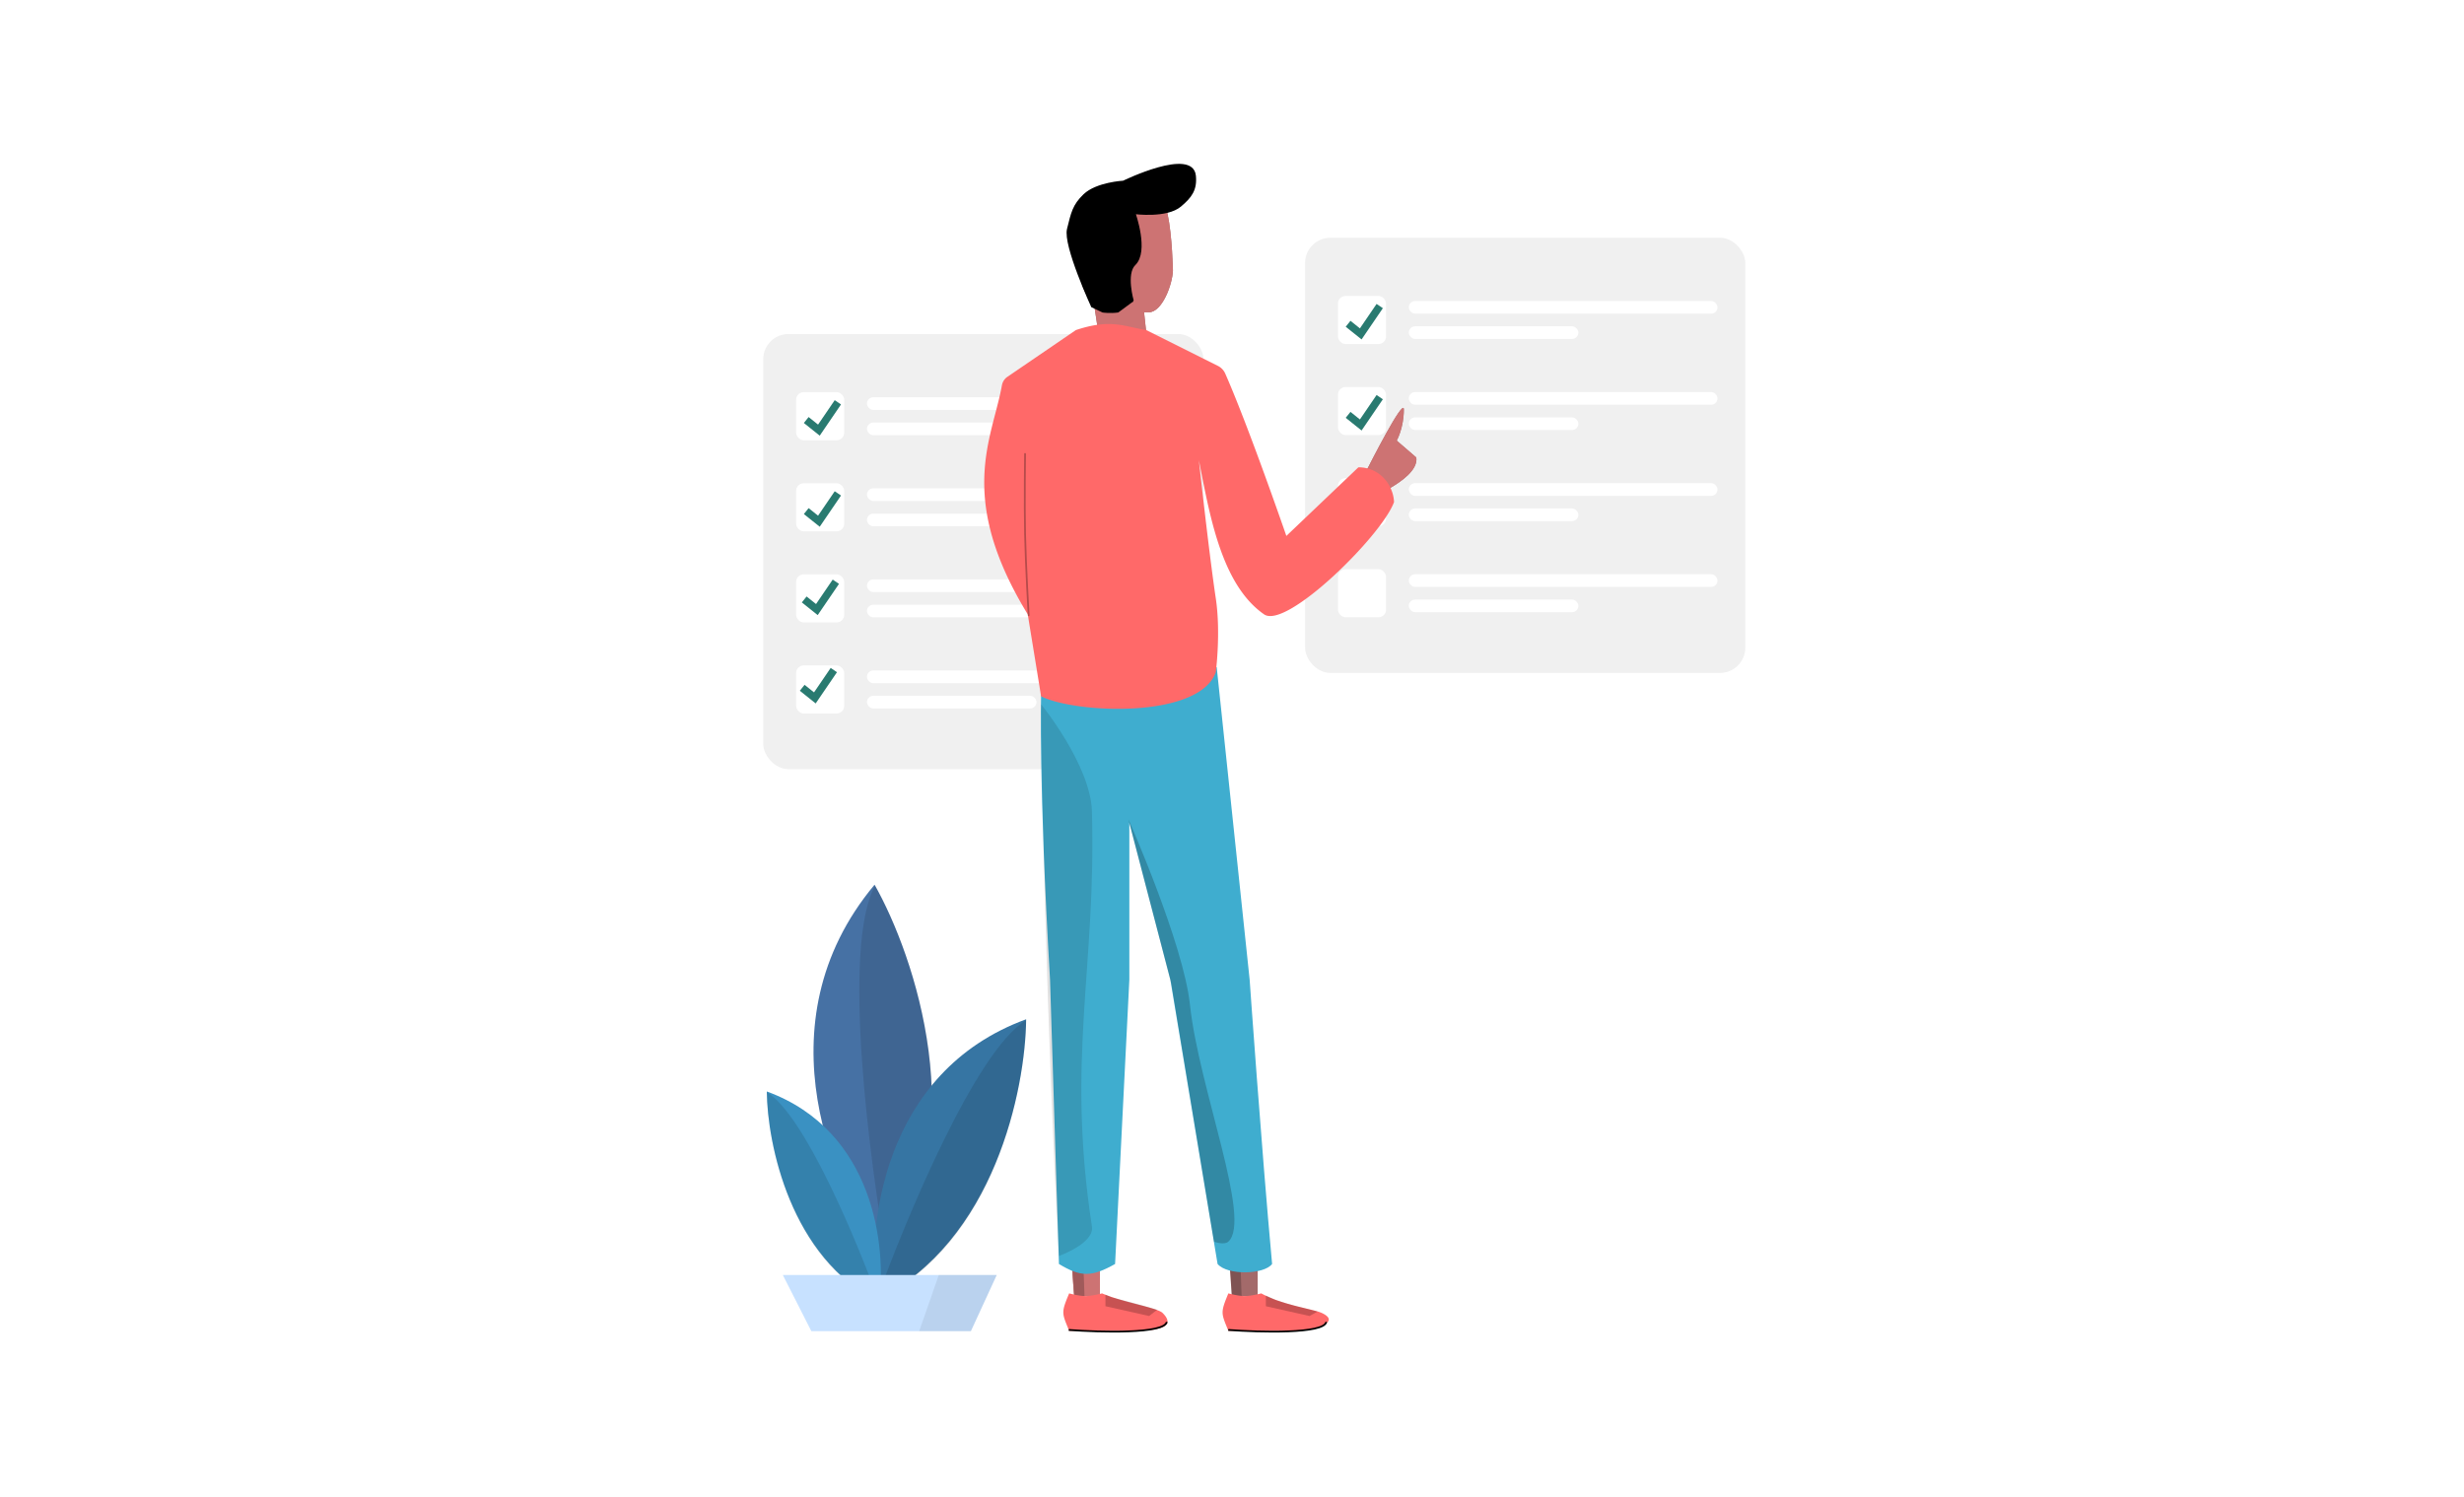 <svg xmlns="http://www.w3.org/2000/svg" width="1152" height="700" fill="none" viewBox="0 0 1152 700">
  <g class="tasks">
    <path fill="#fff" d="M0 0h1152v700H0z"/>
    <g class="Group 4.2">
      <rect width="205.833" height="203.467" x="610.167" y="111.167" fill="#000" fill-opacity=".06" class="Rectangle" rx="11.829"/>
      <g class="Group 3">
        <rect width="144.32" height="5.915" x="658.668" y="140.741" fill="#fff" class="Rectangle_2" rx="2.957"/>
        <rect width="79.258" height="5.915" x="658.668" y="152.57" fill="#fff" class="Rectangle_3" rx="2.957"/>
        <rect width="22.476" height="22.476" x="625.545" y="138.375" fill="#fff" class="Rectangle 2" rx="3.549"/>
      </g>
      <g class="Group 3.1">
        <rect width="144.32" height="5.915" x="658.668" y="183.327" fill="#fff" class="Rectangle_4" rx="2.957"/>
        <rect width="79.258" height="5.915" x="658.668" y="195.156" fill="#fff" class="Rectangle_5" rx="2.957"/>
        <rect width="22.476" height="22.476" x="625.545" y="180.961" fill="#fff" class="Rectangle 2_2" rx="3.549"/>
      </g>
      <g class="Group 3.2">
        <rect width="144.32" height="5.915" x="658.668" y="225.913" fill="#fff" class="Rectangle_6" rx="2.957"/>
        <rect width="79.258" height="5.915" x="658.668" y="237.742" fill="#fff" class="Rectangle_7" rx="2.957"/>
        <rect width="22.476" height="22.476" x="625.545" y="223.547" fill="#fff" class="Rectangle 2_3" rx="3.549"/>
      </g>
      <g class="Group 3.3">
        <rect width="144.32" height="5.915" x="658.668" y="268.499" fill="#fff" class="Rectangle_8" rx="2.957"/>
        <rect width="79.258" height="5.915" x="658.668" y="280.328" fill="#fff" class="Rectangle_9" rx="2.957"/>
        <rect width="22.476" height="22.476" x="625.545" y="266.133" fill="#fff" class="Rectangle 2_4" rx="3.549"/>
      </g>
      <path stroke="#297A70" stroke-width="3.549" d="M630.277 151.387l5.915 4.732 8.872-13.013" class="Vector"/>
      <path stroke="#297A70" stroke-width="3.549" d="M630.277 193.973l5.915 4.732 8.872-13.012" class="Vector_2"/>
    </g>
    <g class="Group 4.3">
      <rect width="205.833" height="203.467" x="356.833" y="156.167" fill="#000" fill-opacity=".06" class="Rectangle_10" rx="11.829"/>
      <g class="Group 3_2">
        <rect width="144.32" height="5.915" x="405.334" y="185.741" fill="#fff" class="Rectangle_11" rx="2.957"/>
        <rect width="79.258" height="5.915" x="405.334" y="197.57" fill="#fff" class="Rectangle_12" rx="2.957"/>
        <rect width="22.476" height="22.476" x="372.212" y="183.375" fill="#fff" class="Rectangle 2_5" rx="3.549"/>
      </g>
      <g class="Group 3.1_2">
        <rect width="144.32" height="5.915" x="405.334" y="228.327" fill="#fff" class="Rectangle_13" rx="2.957"/>
        <rect width="79.258" height="5.915" x="405.334" y="240.156" fill="#fff" class="Rectangle_14" rx="2.957"/>
        <rect width="22.476" height="22.476" x="372.212" y="225.961" fill="#fff" class="Rectangle 2_6" rx="3.549"/>
      </g>
      <g class="Group 3.2_2">
        <rect width="144.32" height="5.915" x="405.334" y="270.913" fill="#fff" class="Rectangle_15" rx="2.957"/>
        <rect width="79.258" height="5.915" x="405.334" y="282.742" fill="#fff" class="Rectangle_16" rx="2.957"/>
        <rect width="22.476" height="22.476" x="372.212" y="268.547" fill="#fff" class="Rectangle 2_7" rx="3.549"/>
      </g>
      <g class="Group 3.3_2">
        <rect width="144.32" height="5.915" x="405.334" y="313.499" fill="#fff" class="Rectangle_17" rx="2.957"/>
        <rect width="79.258" height="5.915" x="405.334" y="325.328" fill="#fff" class="Rectangle_18" rx="2.957"/>
        <rect width="22.476" height="22.476" x="372.212" y="311.133" fill="#fff" class="Rectangle 2_8" rx="3.549"/>
      </g>
      <path stroke="#297A70" stroke-width="3.549" d="M376.943 196.387l5.915 4.732 8.872-13.013" class="Vector_3"/>
      <path stroke="#297A70" stroke-width="3.549" d="M376.943 238.973l5.915 4.732 8.872-13.012" class="Vector_4"/>
      <path stroke="#297A70" stroke-width="3.549" d="M376 280.281l5.915 4.732L390.787 272" class="Vector_5"/>
      <path stroke="#297A70" stroke-width="3.549" d="M375.057 321.588l5.914 4.732 8.872-13.013" class="Vector_6"/>
    </g>
    <g class="Group 2.1">
      <path fill="#A36A6A" fill-rule="evenodd" d="M548.386 126.539s-.331-16.471-2.498-26.44c-1.401-6.444-5.851-6.3-11.189-6.127-.891.029-1.806.059-2.735.059-18.203 0-33.974 12.083-26.005 39.01 1.136 3.837 3.153 6.542 5.433 8.448l2.984 19.769v8.683h22.274v-7.551l-1.752-16.346h2.129c6.353 0 11.099-13.003 11.359-19.505zm91.286 91.963s16.667-32.942 16.667-27.084c0 8.75-3.334 14.584-3.334 14.584l9.167 7.916c.833 5.834-7.083 11.25-12.083 14.167l-7.917 8.75-10.833-4.167 8.333-14.166zm-63.75 387.5l-1.667-22.917h13.75v22.917h-12.083zm-75.417-22.917l1.667 22.917h12.083v-22.917h-13.75z" class="Union" clip-rule="evenodd"/>
      <path fill="#CD7373" fill-rule="evenodd" d="M545.888 100.099c2.167 9.969 2.498 26.44 2.498 26.44-.26 6.502-5.006 19.505-11.359 19.505h-2.129l1.752 16.346v7.551h-22.274v-8.683l-2.984-19.769c-2.28-1.906-4.297-4.611-5.433-8.448-7.969-26.927 7.802-39.01 26.005-39.01.929 0 1.844-.03 2.735-.059 5.338-.173 9.788-.317 11.189 6.127zm110.451 91.319c0-5.858-16.667 27.084-16.667 27.084l-8.333 14.166 10.833 4.167 7.917-8.75c5-2.917 12.916-8.333 12.083-14.167l-9.167-7.916s3.334-5.834 3.334-14.584zM500.505 583.085l1.667 22.917h12.083v-22.917h-13.75z" class="Union_2" clip-rule="evenodd"/>
      <path fill="#000" fill-opacity=".22" d="M575.922 606.418l-1.25-23.333h5l.833 23.333h-4.583z" class="Vector 5"/>
      <path fill="#000" fill-opacity=".22" d="M502.589 609.752l-1.667-23.334h5.417l.833 23.334h-4.583z" class="Vector 5.1"/>
      <path fill="#3FADCF" d="M490.922 458.085c-5.417-92.5-4.167-133.333-4.167-133.333s31.258 3.927 45.834 3.333c21 1.018 36.25-16.25 36.25-16.25l15.416 146.25s5.495 78.498 10.495 132.916c-3.75 5-20.911 5.417-25.494 0l-22.084-132.916-19.167-73.333v73.333l-6.666 132.916c-11.003 6.212-16.088 6.148-26.25 0l-4.167-132.916z" class="Vector 4"/>
      <path fill="#000" fill-opacity=".12" d="M510.505 379.335c-.61-21.609-23.75-50-23.75-50 0 27.5 2.5 150 8.334 257.916 0 0 16.616-5.894 15.416-13.75-12.083-79.166 2.084-120.416 0-194.166z" class="Vector 7"/>
      <path fill="#FF6969" fill-rule="evenodd" d="M470.954 176.224l32.051-21.889c12.857-4.286 19.454-2.833 26.807-1.214 1.941.427 3.935.866 6.11 1.214l33.463 16.731a7.355 7.355 0 013.453 3.6c10.957 24.832 28.579 75.919 28.579 75.919l33.672-32.084c10.416 0 16.388 8.75 16.666 16.25-5.666 15.667-50.338 59.728-60.755 52.5-18.848-13.078-24.742-42.963-29.361-66.382v-.002c-.385-1.949-.76-3.853-1.134-5.699 0 0 4.732 43.342 7.917 64.583 2.423 16.161 0 34.584 0 34.584-7.917 21.832-65.417 19.332-81.667 11.25l-6.25-38.334c-27.765-45.494-20.885-71.92-15.152-93.94 1.175-4.515 2.303-8.845 3.073-13.116.29-1.606 1.18-3.051 2.528-3.971zm103.347 446.027l-.506-1.243c-2.905-7.115-3.091-7.57.506-16.257 0 0 4.503 1.221 7.454 1.25 3.137.031 7.935-1.25 7.935-1.25 6.538 3.614 14.764 5.587 20.862 7.049 3.321.797 6.011 1.442 7.453 2.118 11.718 5.497-11.588 9.749-18.216 8.333h-25.488zm-75.012-1.412c.181.443.374.913.576 1.412h25.488c.44 0 .95.004 1.513.009 7.636.059 25.212.195 16.703-8.342-1.287-1.291-6.028-2.527-11.704-4.007-5.415-1.411-11.681-3.045-16.611-5.16 0 0-4.798 1.281-7.935 1.25-2.951-.029-7.454-1.25-7.454-1.25-3.633 8.618-3.422 9.134-.576 16.088z" class="Union_3" clip-rule="evenodd"/>
      <path stroke="#000" stroke-linecap="round" stroke-opacity=".29" stroke-width=".833" d="M480.922 287.668s-1.343-23.098-1.667-37.916c-.319-14.642 0-37.5 0-37.5" class="Vector 6"/>
      <path fill="#000" stroke="#000" stroke-width=".762" d="M529.672 140.585l-7.005 5.165c-3.776.492-7.084 0-7.084 0l-5.078-2.414s-13.176-28.593-11.27-36.218c1.906-7.625 2.531-11.122 7.625-16.012 5.809-5.576 18.333-6.243 18.333-6.243s32.275-15.75 33.549-2.668c.633 6.5-1.861 9.906-6.862 14.106-6.422 5.392-21.35 3.43-21.35 3.43s6.38 17.802 0 23.936c-4.505 4.332-.858 16.918-.858 16.918z" class="Vector 5_2"/>
      <g class="Group 2">
        <path stroke="#000" stroke-width=".833" d="M574.255 621.835c14.723 1.111 44.834 1.917 45.834-3.75" class="Vector 8"/>
        <path fill="#000" fill-opacity=".22" d="M612.25 615.333l-20.417-4.583v-5l4.584 2.083c7.5 2.5 10 2.917 19.583 5.417l-3.75 2.083z" class="Vector 9"/>
      </g>
      <g class="Group">
        <path stroke="#000" stroke-width=".833" d="M499.672 621.835c14.722 1.111 44.833 1.917 45.833-3.75" class="Vector 8.1"/>
        <path fill="#000" fill-opacity=".22" d="M537.25 615.333l-20.417-4.583v-5.417l2.917 1.25c9.167 2.5 11.667 2.917 21.25 5.834l-3.75 2.916z" class="Vector 9.1"/>
      </g>
      <path fill="#000" fill-opacity=".21" d="M556.339 469.752c-3.041-28.586-28.75-86.667-28.75-86.667l20 76.667 20 120.833s4.721 1.729 6.666 0c11.25-10-13.75-71.667-17.916-110.833z" class="Vector 8_2"/>
    </g>
    <g class="Group 10.1">
      <g class="Group 9">
        <g class="Group 8.2">
          <path fill="#4671A4" d="M414.804 589.528c-24.635-31.497-60.309-110.766-5.919-175.861 18.856 33.316 46.438 115.132 5.919 175.861z" class="Vector 3"/>
          <path fill="#0D0D0D" fill-opacity=".12" d="M414.804 589.528c-8.236-46.467-21.44-146.753-5.672-175.434 18.735 33.765 46.638 116.268 5.672 175.434z" class="Vector 4_2"/>
        </g>
        <g class="Group 8">
          <path fill="#3675A3" d="M409.75 607.833c-4.722-33.472 2.667-106.583 70-131.25-.278 32.361-14.667 103.917-70 131.25z" class="Vector 3_2"/>
          <path fill="#0D0D0D" fill-opacity=".12" d="M409.75 607.833c13.611-37.5 46.333-116.5 70-130.833-.556 32.639-15 104.833-70 130.833z" class="Vector 4_3"/>
        </g>
        <g class="Group 8.1">
          <path fill="#3A91C2" d="M410.974 608.723c3.54-25.092-1.999-79.899-52.474-98.39.208 24.259 10.995 77.9 52.474 98.39z" class="Vector 3_3"/>
          <path fill="#0D0D0D" fill-opacity=".12" d="M410.974 608.722c-10.203-28.111-34.733-87.332-52.474-98.076.416 24.467 11.244 78.586 52.474 98.076z" class="Vector 4_4"/>
        </g>
      </g>
      <g class="Group 7">
        <path fill="#C7E1FF" d="M438.917 596.167H366l13.333 26.25h74.584L466 596.167h-27.083z" class="Vector_7"/>
        <path fill="#000" fill-opacity=".07" d="M429.75 622.417l9.167-26.25H466l-12.083 26.25H429.75z" class="Vector 2"/>
      </g>
    </g>
  </g>
</svg>

